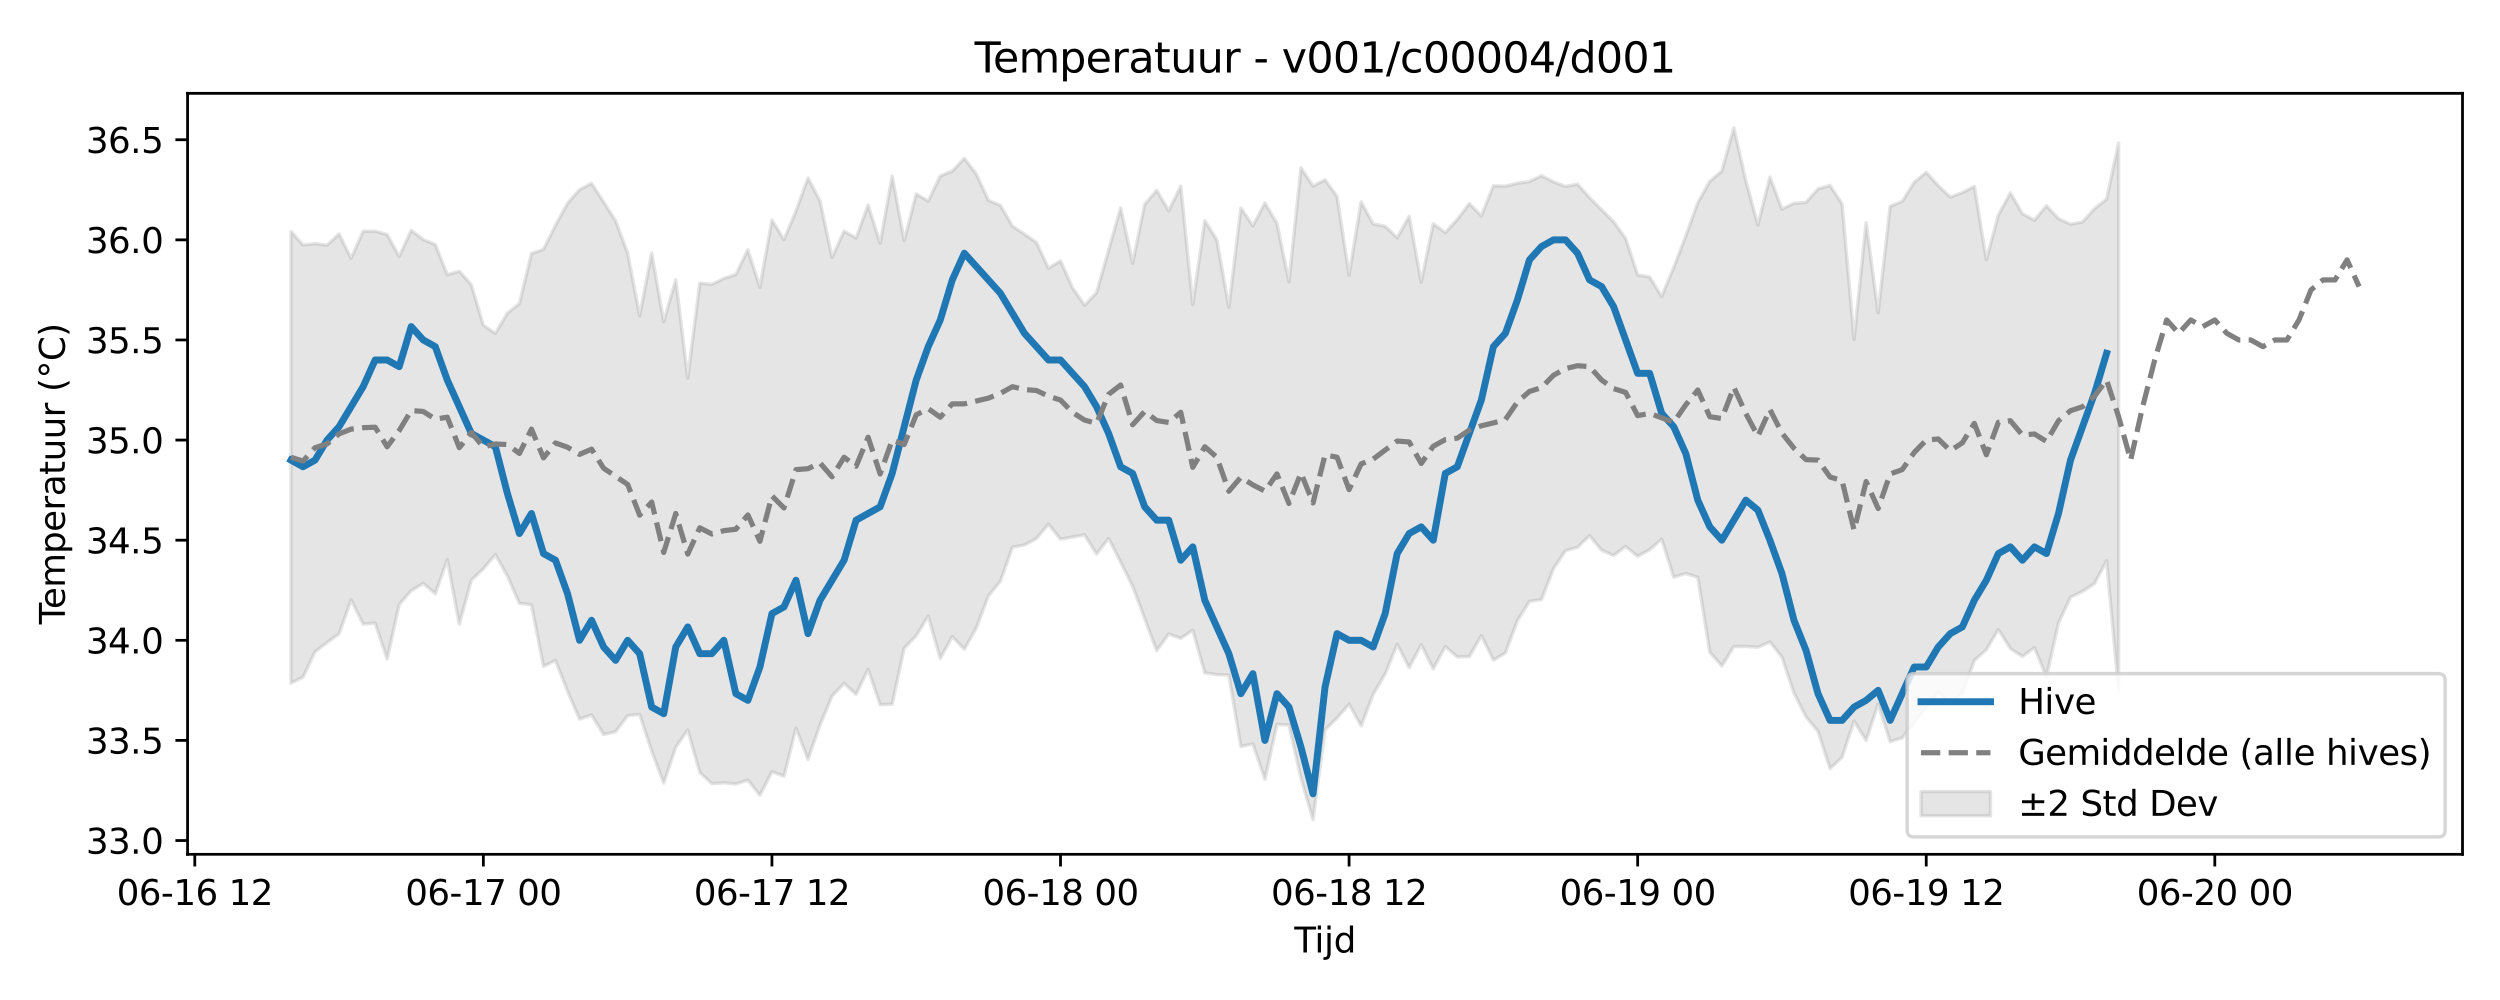 <?xml version="1.0" encoding="utf-8" standalone="no"?>
<!DOCTYPE svg PUBLIC "-//W3C//DTD SVG 1.1//EN"
  "http://www.w3.org/Graphics/SVG/1.1/DTD/svg11.dtd">
<svg xmlns:xlink="http://www.w3.org/1999/xlink" width="720pt" height="288pt" viewBox="0 0 720 288" xmlns="http://www.w3.org/2000/svg" version="1.1">
 <defs>
  <style type="text/css">*{stroke-linejoin: round; stroke-linecap: butt}</style>
 </defs>
 <g id="figure_1">
  <g id="patch_1">
   <path d="M 0 288 
L 720 288 
L 720 0 
L 0 0 
z
" style="fill: #ffffff"/>
  </g>
  <g id="axes_1">
   <g id="patch_2">
    <path d="M 54.02 246.04 
L 709.2 246.04 
L 709.2 26.88 
L 54.02 26.88 
z
" style="fill: #ffffff"/>
   </g>
   <g id="FillBetweenPolyCollection_1">
    <defs>
     <path id="m73091f3786" d="M 83.801 -221.358 
L 83.801 -91.269 
L 87.264 -92.974 
L 90.727 -100.278 
L 94.19 -102.929 
L 97.652 -105.458 
L 101.115 -115.25 
L 104.578 -108.265 
L 108.041 -108.525 
L 111.504 -98.228 
L 114.967 -113.886 
L 118.43 -117.866 
L 121.893 -119.978 
L 125.356 -117.006 
L 128.819 -126.809 
L 132.281 -108.232 
L 135.744 -120.909 
L 139.207 -124.166 
L 142.67 -128.285 
L 146.133 -122.1 
L 149.596 -114.26 
L 153.059 -113.818 
L 156.522 -96.098 
L 159.985 -97.78 
L 163.448 -88.954 
L 166.91 -80.882 
L 170.373 -82.11 
L 173.836 -76.464 
L 177.299 -77.257 
L 180.762 -81.878 
L 184.225 -82.254 
L 187.688 -71.704 
L 191.151 -62.475 
L 194.614 -72.793 
L 198.076 -77.763 
L 201.539 -65.513 
L 205.002 -62.32 
L 208.465 -62.54 
L 211.928 -62.216 
L 215.391 -63.331 
L 218.854 -58.945 
L 222.317 -65.75 
L 225.78 -64.43 
L 229.243 -78.272 
L 232.705 -69.302 
L 236.168 -79.208 
L 239.631 -87.529 
L 243.094 -91.193 
L 246.557 -88.01 
L 250.02 -95.242 
L 253.483 -85.052 
L 256.946 -85.209 
L 260.409 -101.286 
L 263.872 -104.92 
L 267.334 -110.568 
L 270.797 -98.371 
L 274.26 -104.669 
L 277.723 -100.985 
L 281.186 -107.146 
L 284.649 -116.374 
L 288.112 -120.572 
L 291.575 -130.395 
L 295.038 -131.041 
L 298.5 -132.908 
L 301.963 -137.024 
L 305.426 -132.715 
L 308.889 -133.333 
L 312.352 -133.953 
L 315.815 -128.415 
L 319.278 -132.948 
L 322.741 -126.118 
L 326.204 -119.155 
L 329.667 -109.868 
L 333.129 -100.594 
L 336.592 -105.404 
L 340.055 -104.143 
L 343.518 -106.507 
L 346.981 -94.208 
L 350.444 -93.7 
L 353.907 -93.549 
L 357.37 -72.997 
L 360.833 -73.751 
L 364.296 -63.575 
L 367.758 -79.363 
L 371.221 -79.188 
L 374.684 -63.879 
L 378.147 -51.922 
L 381.61 -77.797 
L 385.073 -81.216 
L 388.536 -85.224 
L 391.999 -78.934 
L 395.462 -88.027 
L 398.924 -93.884 
L 402.387 -102.452 
L 405.85 -95.706 
L 409.313 -102.34 
L 412.776 -95.371 
L 416.239 -101.793 
L 419.702 -98.805 
L 423.165 -98.891 
L 426.628 -104.951 
L 430.091 -97.903 
L 433.553 -99.927 
L 437.016 -109.24 
L 440.479 -114.814 
L 443.942 -115.316 
L 447.405 -124.232 
L 450.868 -129.388 
L 454.331 -130.366 
L 457.794 -133.723 
L 461.257 -129.525 
L 464.72 -128.033 
L 468.182 -130.628 
L 471.645 -127.79 
L 475.108 -129.665 
L 478.571 -132.711 
L 482.034 -121.771 
L 485.497 -122.804 
L 488.96 -121.757 
L 492.423 -100.18 
L 495.886 -96.195 
L 499.348 -101.787 
L 502.811 -101.821 
L 506.274 -101.589 
L 509.737 -103.123 
L 513.2 -98.747 
L 516.663 -88.387 
L 520.126 -81.553 
L 523.589 -77.365 
L 527.052 -66.633 
L 530.515 -69.898 
L 533.977 -80.32 
L 537.44 -74.754 
L 540.903 -85.229 
L 544.366 -74.396 
L 547.829 -75.504 
L 551.292 -79.896 
L 554.755 -84.141 
L 558.218 -88.62 
L 561.681 -85.168 
L 565.144 -88.388 
L 568.606 -97.779 
L 572.069 -100.896 
L 575.532 -106.695 
L 578.995 -101.19 
L 582.458 -98.951 
L 585.921 -101.481 
L 589.384 -93.001 
L 592.847 -108.618 
L 596.31 -115.99 
L 599.772 -117.669 
L 603.235 -119.944 
L 606.698 -126.48 
L 610.161 -89.153 
L 610.161 -246.814 
L 610.161 -246.814 
L 606.698 -230.63 
L 603.235 -227.94 
L 599.772 -224.065 
L 596.31 -223.437 
L 592.847 -225.042 
L 589.384 -228.742 
L 585.921 -224.555 
L 582.458 -226.444 
L 578.995 -232.47 
L 575.532 -226.069 
L 572.069 -213.159 
L 568.606 -234.344 
L 565.144 -232.522 
L 561.681 -231.257 
L 558.218 -234.533 
L 554.755 -238.371 
L 551.292 -235.477 
L 547.829 -229.984 
L 544.366 -228.62 
L 540.903 -197.879 
L 537.44 -223.869 
L 533.977 -190.295 
L 530.515 -229.274 
L 527.052 -234.598 
L 523.589 -233.614 
L 520.126 -229.701 
L 516.663 -229.457 
L 513.2 -227.746 
L 509.737 -237.009 
L 506.274 -223.165 
L 502.811 -235.931 
L 499.348 -251.158 
L 495.886 -238.731 
L 492.423 -235.786 
L 488.96 -229.587 
L 485.497 -220.028 
L 482.034 -210.993 
L 478.571 -202.615 
L 475.108 -208.224 
L 471.645 -208.818 
L 468.182 -219.343 
L 464.72 -224.135 
L 461.257 -227.585 
L 457.794 -231.076 
L 454.331 -234.981 
L 450.868 -234.312 
L 447.405 -235.624 
L 443.942 -237.401 
L 440.479 -235.706 
L 437.016 -235.24 
L 433.553 -234.392 
L 430.091 -234.494 
L 426.628 -225.799 
L 423.165 -229.388 
L 419.702 -224.805 
L 416.239 -220.994 
L 412.776 -223.572 
L 409.313 -206.717 
L 405.85 -225.708 
L 402.387 -219.511 
L 398.924 -222.862 
L 395.462 -223.501 
L 391.999 -229.849 
L 388.536 -208.777 
L 385.073 -231.411 
L 381.61 -236.203 
L 378.147 -234.39 
L 374.684 -239.686 
L 371.221 -206.803 
L 367.758 -223.653 
L 364.296 -229.557 
L 360.833 -222.95 
L 357.37 -228.097 
L 353.907 -199.49 
L 350.444 -218.927 
L 346.981 -224.459 
L 343.518 -200.307 
L 340.055 -234.387 
L 336.592 -227.268 
L 333.129 -233.177 
L 329.667 -229.119 
L 326.204 -212.199 
L 322.741 -228.11 
L 319.278 -215.925 
L 315.815 -203.707 
L 312.352 -200.092 
L 308.889 -205.105 
L 305.426 -212.862 
L 301.963 -210.75 
L 298.5 -218.161 
L 295.038 -220.578 
L 291.575 -222.871 
L 288.112 -228.85 
L 284.649 -230.302 
L 281.186 -237.882 
L 277.723 -242.396 
L 274.26 -238.712 
L 270.797 -237.322 
L 267.334 -230.067 
L 263.872 -232.145 
L 260.409 -218.663 
L 256.946 -237.303 
L 253.483 -217.919 
L 250.02 -228.917 
L 246.557 -219.445 
L 243.094 -221.434 
L 239.631 -213.84 
L 236.168 -230.123 
L 232.705 -236.734 
L 229.243 -227.216 
L 225.78 -218.999 
L 222.317 -224.635 
L 218.854 -205.262 
L 215.391 -216.07 
L 211.928 -208.948 
L 208.465 -207.8 
L 205.002 -206.098 
L 201.539 -206.475 
L 198.076 -179.077 
L 194.614 -207.433 
L 191.151 -195.325 
L 187.688 -215.111 
L 184.225 -197.01 
L 180.762 -215.097 
L 177.299 -224.387 
L 173.836 -229.847 
L 170.373 -235.185 
L 166.91 -233.392 
L 163.448 -229.439 
L 159.985 -223.085 
L 156.522 -216.163 
L 153.059 -215.01 
L 149.596 -200.563 
L 146.133 -197.849 
L 142.67 -191.984 
L 139.207 -194.342 
L 135.744 -205.997 
L 132.281 -209.886 
L 128.819 -208.883 
L 125.356 -217.588 
L 121.893 -219.009 
L 118.43 -221.671 
L 114.967 -214.118 
L 111.504 -220.44 
L 108.041 -221.401 
L 104.578 -221.387 
L 101.115 -213.578 
L 97.652 -220.624 
L 94.19 -217.386 
L 90.727 -217.841 
L 87.264 -217.457 
L 83.801 -221.358 
z
" style="stroke: #808080; stroke-opacity: 0.2"/>
    </defs>
    <g clip-path="url(#pe37b91ebb2)">
     <use xlink:href="#m73091f3786" x="0" y="288" style="fill: #808080; fill-opacity: 0.2; stroke: #808080; stroke-opacity: 0.2"/>
    </g>
   </g>
   <g id="matplotlib.axis_1">
    <g id="xtick_1">
     <g id="line2d_1">
      <defs>
       <path id="m526a04cfbd" d="M 0 0 
L 0 3.5 
" style="stroke: #000000; stroke-width: 0.8"/>
      </defs>
      <g>
       <use xlink:href="#m526a04cfbd" x="56.098" y="246.04" style="stroke: #000000; stroke-width: 0.8"/>
      </g>
     </g>
     <g id="text_1">
      <!-- 06-16 12 -->
      <g transform="translate(33.617 260.638) scale(0.1 -0.1)">
       <defs>
        <path id="DejaVuSans-30" d="M 2034 4250 
Q 1547 4250 1301 3770 
Q 1056 3291 1056 2328 
Q 1056 1369 1301 889 
Q 1547 409 2034 409 
Q 2525 409 2770 889 
Q 3016 1369 3016 2328 
Q 3016 3291 2770 3770 
Q 2525 4250 2034 4250 
z
M 2034 4750 
Q 2819 4750 3233 4129 
Q 3647 3509 3647 2328 
Q 3647 1150 3233 529 
Q 2819 -91 2034 -91 
Q 1250 -91 836 529 
Q 422 1150 422 2328 
Q 422 3509 836 4129 
Q 1250 4750 2034 4750 
z
" transform="scale(0.016)"/>
        <path id="DejaVuSans-36" d="M 2113 2584 
Q 1688 2584 1439 2293 
Q 1191 2003 1191 1497 
Q 1191 994 1439 701 
Q 1688 409 2113 409 
Q 2538 409 2786 701 
Q 3034 994 3034 1497 
Q 3034 2003 2786 2293 
Q 2538 2584 2113 2584 
z
M 3366 4563 
L 3366 3988 
Q 3128 4100 2886 4159 
Q 2644 4219 2406 4219 
Q 1781 4219 1451 3797 
Q 1122 3375 1075 2522 
Q 1259 2794 1537 2939 
Q 1816 3084 2150 3084 
Q 2853 3084 3261 2657 
Q 3669 2231 3669 1497 
Q 3669 778 3244 343 
Q 2819 -91 2113 -91 
Q 1303 -91 875 529 
Q 447 1150 447 2328 
Q 447 3434 972 4092 
Q 1497 4750 2381 4750 
Q 2619 4750 2861 4703 
Q 3103 4656 3366 4563 
z
" transform="scale(0.016)"/>
        <path id="DejaVuSans-2d" d="M 313 2009 
L 1997 2009 
L 1997 1497 
L 313 1497 
L 313 2009 
z
" transform="scale(0.016)"/>
        <path id="DejaVuSans-31" d="M 794 531 
L 1825 531 
L 1825 4091 
L 703 3866 
L 703 4441 
L 1819 4666 
L 2450 4666 
L 2450 531 
L 3481 531 
L 3481 0 
L 794 0 
L 794 531 
z
" transform="scale(0.016)"/>
        <path id="DejaVuSans-20" transform="scale(0.016)"/>
        <path id="DejaVuSans-32" d="M 1228 531 
L 3431 531 
L 3431 0 
L 469 0 
L 469 531 
Q 828 903 1448 1529 
Q 2069 2156 2228 2338 
Q 2531 2678 2651 2914 
Q 2772 3150 2772 3378 
Q 2772 3750 2511 3984 
Q 2250 4219 1831 4219 
Q 1534 4219 1204 4116 
Q 875 4013 500 3803 
L 500 4441 
Q 881 4594 1212 4672 
Q 1544 4750 1819 4750 
Q 2544 4750 2975 4387 
Q 3406 4025 3406 3419 
Q 3406 3131 3298 2873 
Q 3191 2616 2906 2266 
Q 2828 2175 2409 1742 
Q 1991 1309 1228 531 
z
" transform="scale(0.016)"/>
       </defs>
       <use xlink:href="#DejaVuSans-30"/>
       <use xlink:href="#DejaVuSans-36" transform="translate(63.623 0)"/>
       <use xlink:href="#DejaVuSans-2d" transform="translate(127.246 0)"/>
       <use xlink:href="#DejaVuSans-31" transform="translate(163.33 0)"/>
       <use xlink:href="#DejaVuSans-36" transform="translate(226.953 0)"/>
       <use xlink:href="#DejaVuSans-20" transform="translate(290.576 0)"/>
       <use xlink:href="#DejaVuSans-31" transform="translate(322.363 0)"/>
       <use xlink:href="#DejaVuSans-32" transform="translate(385.986 0)"/>
      </g>
     </g>
    </g>
    <g id="xtick_2">
     <g id="line2d_2">
      <g>
       <use xlink:href="#m526a04cfbd" x="139.207" y="246.04" style="stroke: #000000; stroke-width: 0.8"/>
      </g>
     </g>
     <g id="text_2">
      <!-- 06-17 00 -->
      <g transform="translate(116.727 260.638) scale(0.1 -0.1)">
       <defs>
        <path id="DejaVuSans-37" d="M 525 4666 
L 3525 4666 
L 3525 4397 
L 1831 0 
L 1172 0 
L 2766 4134 
L 525 4134 
L 525 4666 
z
" transform="scale(0.016)"/>
       </defs>
       <use xlink:href="#DejaVuSans-30"/>
       <use xlink:href="#DejaVuSans-36" transform="translate(63.623 0)"/>
       <use xlink:href="#DejaVuSans-2d" transform="translate(127.246 0)"/>
       <use xlink:href="#DejaVuSans-31" transform="translate(163.33 0)"/>
       <use xlink:href="#DejaVuSans-37" transform="translate(226.953 0)"/>
       <use xlink:href="#DejaVuSans-20" transform="translate(290.576 0)"/>
       <use xlink:href="#DejaVuSans-30" transform="translate(322.363 0)"/>
       <use xlink:href="#DejaVuSans-30" transform="translate(385.986 0)"/>
      </g>
     </g>
    </g>
    <g id="xtick_3">
     <g id="line2d_3">
      <g>
       <use xlink:href="#m526a04cfbd" x="222.317" y="246.04" style="stroke: #000000; stroke-width: 0.8"/>
      </g>
     </g>
     <g id="text_3">
      <!-- 06-17 12 -->
      <g transform="translate(199.836 260.638) scale(0.1 -0.1)">
       <use xlink:href="#DejaVuSans-30"/>
       <use xlink:href="#DejaVuSans-36" transform="translate(63.623 0)"/>
       <use xlink:href="#DejaVuSans-2d" transform="translate(127.246 0)"/>
       <use xlink:href="#DejaVuSans-31" transform="translate(163.33 0)"/>
       <use xlink:href="#DejaVuSans-37" transform="translate(226.953 0)"/>
       <use xlink:href="#DejaVuSans-20" transform="translate(290.576 0)"/>
       <use xlink:href="#DejaVuSans-31" transform="translate(322.363 0)"/>
       <use xlink:href="#DejaVuSans-32" transform="translate(385.986 0)"/>
      </g>
     </g>
    </g>
    <g id="xtick_4">
     <g id="line2d_4">
      <g>
       <use xlink:href="#m526a04cfbd" x="305.426" y="246.04" style="stroke: #000000; stroke-width: 0.8"/>
      </g>
     </g>
     <g id="text_4">
      <!-- 06-18 00 -->
      <g transform="translate(282.946 260.638) scale(0.1 -0.1)">
       <defs>
        <path id="DejaVuSans-38" d="M 2034 2216 
Q 1584 2216 1326 1975 
Q 1069 1734 1069 1313 
Q 1069 891 1326 650 
Q 1584 409 2034 409 
Q 2484 409 2743 651 
Q 3003 894 3003 1313 
Q 3003 1734 2745 1975 
Q 2488 2216 2034 2216 
z
M 1403 2484 
Q 997 2584 770 2862 
Q 544 3141 544 3541 
Q 544 4100 942 4425 
Q 1341 4750 2034 4750 
Q 2731 4750 3128 4425 
Q 3525 4100 3525 3541 
Q 3525 3141 3298 2862 
Q 3072 2584 2669 2484 
Q 3125 2378 3379 2068 
Q 3634 1759 3634 1313 
Q 3634 634 3220 271 
Q 2806 -91 2034 -91 
Q 1263 -91 848 271 
Q 434 634 434 1313 
Q 434 1759 690 2068 
Q 947 2378 1403 2484 
z
M 1172 3481 
Q 1172 3119 1398 2916 
Q 1625 2713 2034 2713 
Q 2441 2713 2670 2916 
Q 2900 3119 2900 3481 
Q 2900 3844 2670 4047 
Q 2441 4250 2034 4250 
Q 1625 4250 1398 4047 
Q 1172 3844 1172 3481 
z
" transform="scale(0.016)"/>
       </defs>
       <use xlink:href="#DejaVuSans-30"/>
       <use xlink:href="#DejaVuSans-36" transform="translate(63.623 0)"/>
       <use xlink:href="#DejaVuSans-2d" transform="translate(127.246 0)"/>
       <use xlink:href="#DejaVuSans-31" transform="translate(163.33 0)"/>
       <use xlink:href="#DejaVuSans-38" transform="translate(226.953 0)"/>
       <use xlink:href="#DejaVuSans-20" transform="translate(290.576 0)"/>
       <use xlink:href="#DejaVuSans-30" transform="translate(322.363 0)"/>
       <use xlink:href="#DejaVuSans-30" transform="translate(385.986 0)"/>
      </g>
     </g>
    </g>
    <g id="xtick_5">
     <g id="line2d_5">
      <g>
       <use xlink:href="#m526a04cfbd" x="388.536" y="246.04" style="stroke: #000000; stroke-width: 0.8"/>
      </g>
     </g>
     <g id="text_5">
      <!-- 06-18 12 -->
      <g transform="translate(366.055 260.638) scale(0.1 -0.1)">
       <use xlink:href="#DejaVuSans-30"/>
       <use xlink:href="#DejaVuSans-36" transform="translate(63.623 0)"/>
       <use xlink:href="#DejaVuSans-2d" transform="translate(127.246 0)"/>
       <use xlink:href="#DejaVuSans-31" transform="translate(163.33 0)"/>
       <use xlink:href="#DejaVuSans-38" transform="translate(226.953 0)"/>
       <use xlink:href="#DejaVuSans-20" transform="translate(290.576 0)"/>
       <use xlink:href="#DejaVuSans-31" transform="translate(322.363 0)"/>
       <use xlink:href="#DejaVuSans-32" transform="translate(385.986 0)"/>
      </g>
     </g>
    </g>
    <g id="xtick_6">
     <g id="line2d_6">
      <g>
       <use xlink:href="#m526a04cfbd" x="471.645" y="246.04" style="stroke: #000000; stroke-width: 0.8"/>
      </g>
     </g>
     <g id="text_6">
      <!-- 06-19 00 -->
      <g transform="translate(449.165 260.638) scale(0.1 -0.1)">
       <defs>
        <path id="DejaVuSans-39" d="M 703 97 
L 703 672 
Q 941 559 1184 500 
Q 1428 441 1663 441 
Q 2288 441 2617 861 
Q 2947 1281 2994 2138 
Q 2813 1869 2534 1725 
Q 2256 1581 1919 1581 
Q 1219 1581 811 2004 
Q 403 2428 403 3163 
Q 403 3881 828 4315 
Q 1253 4750 1959 4750 
Q 2769 4750 3195 4129 
Q 3622 3509 3622 2328 
Q 3622 1225 3098 567 
Q 2575 -91 1691 -91 
Q 1453 -91 1209 -44 
Q 966 3 703 97 
z
M 1959 2075 
Q 2384 2075 2632 2365 
Q 2881 2656 2881 3163 
Q 2881 3666 2632 3958 
Q 2384 4250 1959 4250 
Q 1534 4250 1286 3958 
Q 1038 3666 1038 3163 
Q 1038 2656 1286 2365 
Q 1534 2075 1959 2075 
z
" transform="scale(0.016)"/>
       </defs>
       <use xlink:href="#DejaVuSans-30"/>
       <use xlink:href="#DejaVuSans-36" transform="translate(63.623 0)"/>
       <use xlink:href="#DejaVuSans-2d" transform="translate(127.246 0)"/>
       <use xlink:href="#DejaVuSans-31" transform="translate(163.33 0)"/>
       <use xlink:href="#DejaVuSans-39" transform="translate(226.953 0)"/>
       <use xlink:href="#DejaVuSans-20" transform="translate(290.576 0)"/>
       <use xlink:href="#DejaVuSans-30" transform="translate(322.363 0)"/>
       <use xlink:href="#DejaVuSans-30" transform="translate(385.986 0)"/>
      </g>
     </g>
    </g>
    <g id="xtick_7">
     <g id="line2d_7">
      <g>
       <use xlink:href="#m526a04cfbd" x="554.755" y="246.04" style="stroke: #000000; stroke-width: 0.8"/>
      </g>
     </g>
     <g id="text_7">
      <!-- 06-19 12 -->
      <g transform="translate(532.274 260.638) scale(0.1 -0.1)">
       <use xlink:href="#DejaVuSans-30"/>
       <use xlink:href="#DejaVuSans-36" transform="translate(63.623 0)"/>
       <use xlink:href="#DejaVuSans-2d" transform="translate(127.246 0)"/>
       <use xlink:href="#DejaVuSans-31" transform="translate(163.33 0)"/>
       <use xlink:href="#DejaVuSans-39" transform="translate(226.953 0)"/>
       <use xlink:href="#DejaVuSans-20" transform="translate(290.576 0)"/>
       <use xlink:href="#DejaVuSans-31" transform="translate(322.363 0)"/>
       <use xlink:href="#DejaVuSans-32" transform="translate(385.986 0)"/>
      </g>
     </g>
    </g>
    <g id="xtick_8">
     <g id="line2d_8">
      <g>
       <use xlink:href="#m526a04cfbd" x="637.864" y="246.04" style="stroke: #000000; stroke-width: 0.8"/>
      </g>
     </g>
     <g id="text_8">
      <!-- 06-20 00 -->
      <g transform="translate(615.384 260.638) scale(0.1 -0.1)">
       <use xlink:href="#DejaVuSans-30"/>
       <use xlink:href="#DejaVuSans-36" transform="translate(63.623 0)"/>
       <use xlink:href="#DejaVuSans-2d" transform="translate(127.246 0)"/>
       <use xlink:href="#DejaVuSans-32" transform="translate(163.33 0)"/>
       <use xlink:href="#DejaVuSans-30" transform="translate(226.953 0)"/>
       <use xlink:href="#DejaVuSans-20" transform="translate(290.576 0)"/>
       <use xlink:href="#DejaVuSans-30" transform="translate(322.363 0)"/>
       <use xlink:href="#DejaVuSans-30" transform="translate(385.986 0)"/>
      </g>
     </g>
    </g>
    <g id="text_9">
     <!-- Tijd -->
     <g transform="translate(372.76 274.317) scale(0.1 -0.1)">
      <defs>
       <path id="DejaVuSans-54" d="M -19 4666 
L 3928 4666 
L 3928 4134 
L 2272 4134 
L 2272 0 
L 1638 0 
L 1638 4134 
L -19 4134 
L -19 4666 
z
" transform="scale(0.016)"/>
       <path id="DejaVuSans-69" d="M 603 3500 
L 1178 3500 
L 1178 0 
L 603 0 
L 603 3500 
z
M 603 4863 
L 1178 4863 
L 1178 4134 
L 603 4134 
L 603 4863 
z
" transform="scale(0.016)"/>
       <path id="DejaVuSans-6a" d="M 603 3500 
L 1178 3500 
L 1178 -63 
Q 1178 -731 923 -1031 
Q 669 -1331 103 -1331 
L -116 -1331 
L -116 -844 
L 38 -844 
Q 366 -844 484 -692 
Q 603 -541 603 -63 
L 603 3500 
z
M 603 4863 
L 1178 4863 
L 1178 4134 
L 603 4134 
L 603 4863 
z
" transform="scale(0.016)"/>
       <path id="DejaVuSans-64" d="M 2906 2969 
L 2906 4863 
L 3481 4863 
L 3481 0 
L 2906 0 
L 2906 525 
Q 2725 213 2448 61 
Q 2172 -91 1784 -91 
Q 1150 -91 751 415 
Q 353 922 353 1747 
Q 353 2572 751 3078 
Q 1150 3584 1784 3584 
Q 2172 3584 2448 3432 
Q 2725 3281 2906 2969 
z
M 947 1747 
Q 947 1113 1208 752 
Q 1469 391 1925 391 
Q 2381 391 2643 752 
Q 2906 1113 2906 1747 
Q 2906 2381 2643 2742 
Q 2381 3103 1925 3103 
Q 1469 3103 1208 2742 
Q 947 2381 947 1747 
z
" transform="scale(0.016)"/>
      </defs>
      <use xlink:href="#DejaVuSans-54"/>
      <use xlink:href="#DejaVuSans-69" transform="translate(57.959 0)"/>
      <use xlink:href="#DejaVuSans-6a" transform="translate(85.742 0)"/>
      <use xlink:href="#DejaVuSans-64" transform="translate(113.525 0)"/>
     </g>
    </g>
   </g>
   <g id="matplotlib.axis_2">
    <g id="ytick_1">
     <g id="line2d_9">
      <defs>
       <path id="mf7bb71b10a" d="M 0 0 
L -3.5 0 
" style="stroke: #000000; stroke-width: 0.8"/>
      </defs>
      <g>
       <use xlink:href="#mf7bb71b10a" x="54.02" y="242.071" style="stroke: #000000; stroke-width: 0.8"/>
      </g>
     </g>
     <g id="text_10">
      <!-- 33.0 -->
      <g transform="translate(24.754 245.87) scale(0.1 -0.1)">
       <defs>
        <path id="DejaVuSans-33" d="M 2597 2516 
Q 3050 2419 3304 2112 
Q 3559 1806 3559 1356 
Q 3559 666 3084 287 
Q 2609 -91 1734 -91 
Q 1441 -91 1130 -33 
Q 819 25 488 141 
L 488 750 
Q 750 597 1062 519 
Q 1375 441 1716 441 
Q 2309 441 2620 675 
Q 2931 909 2931 1356 
Q 2931 1769 2642 2001 
Q 2353 2234 1838 2234 
L 1294 2234 
L 1294 2753 
L 1863 2753 
Q 2328 2753 2575 2939 
Q 2822 3125 2822 3475 
Q 2822 3834 2567 4026 
Q 2313 4219 1838 4219 
Q 1578 4219 1281 4162 
Q 984 4106 628 3988 
L 628 4550 
Q 988 4650 1302 4700 
Q 1616 4750 1894 4750 
Q 2613 4750 3031 4423 
Q 3450 4097 3450 3541 
Q 3450 3153 3228 2886 
Q 3006 2619 2597 2516 
z
" transform="scale(0.016)"/>
        <path id="DejaVuSans-2e" d="M 684 794 
L 1344 794 
L 1344 0 
L 684 0 
L 684 794 
z
" transform="scale(0.016)"/>
       </defs>
       <use xlink:href="#DejaVuSans-33"/>
       <use xlink:href="#DejaVuSans-33" transform="translate(63.623 0)"/>
       <use xlink:href="#DejaVuSans-2e" transform="translate(127.246 0)"/>
       <use xlink:href="#DejaVuSans-30" transform="translate(159.033 0)"/>
      </g>
     </g>
    </g>
    <g id="ytick_2">
     <g id="line2d_10">
      <g>
       <use xlink:href="#mf7bb71b10a" x="54.02" y="213.239" style="stroke: #000000; stroke-width: 0.8"/>
      </g>
     </g>
     <g id="text_11">
      <!-- 33.5 -->
      <g transform="translate(24.754 217.039) scale(0.1 -0.1)">
       <defs>
        <path id="DejaVuSans-35" d="M 691 4666 
L 3169 4666 
L 3169 4134 
L 1269 4134 
L 1269 2991 
Q 1406 3038 1543 3061 
Q 1681 3084 1819 3084 
Q 2600 3084 3056 2656 
Q 3513 2228 3513 1497 
Q 3513 744 3044 326 
Q 2575 -91 1722 -91 
Q 1428 -91 1123 -41 
Q 819 9 494 109 
L 494 744 
Q 775 591 1075 516 
Q 1375 441 1709 441 
Q 2250 441 2565 725 
Q 2881 1009 2881 1497 
Q 2881 1984 2565 2268 
Q 2250 2553 1709 2553 
Q 1456 2553 1204 2497 
Q 953 2441 691 2322 
L 691 4666 
z
" transform="scale(0.016)"/>
       </defs>
       <use xlink:href="#DejaVuSans-33"/>
       <use xlink:href="#DejaVuSans-33" transform="translate(63.623 0)"/>
       <use xlink:href="#DejaVuSans-2e" transform="translate(127.246 0)"/>
       <use xlink:href="#DejaVuSans-35" transform="translate(159.033 0)"/>
      </g>
     </g>
    </g>
    <g id="ytick_3">
     <g id="line2d_11">
      <g>
       <use xlink:href="#mf7bb71b10a" x="54.02" y="184.408" style="stroke: #000000; stroke-width: 0.8"/>
      </g>
     </g>
     <g id="text_12">
      <!-- 34.0 -->
      <g transform="translate(24.754 188.207) scale(0.1 -0.1)">
       <defs>
        <path id="DejaVuSans-34" d="M 2419 4116 
L 825 1625 
L 2419 1625 
L 2419 4116 
z
M 2253 4666 
L 3047 4666 
L 3047 1625 
L 3713 1625 
L 3713 1100 
L 3047 1100 
L 3047 0 
L 2419 0 
L 2419 1100 
L 313 1100 
L 313 1709 
L 2253 4666 
z
" transform="scale(0.016)"/>
       </defs>
       <use xlink:href="#DejaVuSans-33"/>
       <use xlink:href="#DejaVuSans-34" transform="translate(63.623 0)"/>
       <use xlink:href="#DejaVuSans-2e" transform="translate(127.246 0)"/>
       <use xlink:href="#DejaVuSans-30" transform="translate(159.033 0)"/>
      </g>
     </g>
    </g>
    <g id="ytick_4">
     <g id="line2d_12">
      <g>
       <use xlink:href="#mf7bb71b10a" x="54.02" y="155.576" style="stroke: #000000; stroke-width: 0.8"/>
      </g>
     </g>
     <g id="text_13">
      <!-- 34.5 -->
      <g transform="translate(24.754 159.375) scale(0.1 -0.1)">
       <use xlink:href="#DejaVuSans-33"/>
       <use xlink:href="#DejaVuSans-34" transform="translate(63.623 0)"/>
       <use xlink:href="#DejaVuSans-2e" transform="translate(127.246 0)"/>
       <use xlink:href="#DejaVuSans-35" transform="translate(159.033 0)"/>
      </g>
     </g>
    </g>
    <g id="ytick_5">
     <g id="line2d_13">
      <g>
       <use xlink:href="#mf7bb71b10a" x="54.02" y="126.744" style="stroke: #000000; stroke-width: 0.8"/>
      </g>
     </g>
     <g id="text_14">
      <!-- 35.0 -->
      <g transform="translate(24.754 130.543) scale(0.1 -0.1)">
       <use xlink:href="#DejaVuSans-33"/>
       <use xlink:href="#DejaVuSans-35" transform="translate(63.623 0)"/>
       <use xlink:href="#DejaVuSans-2e" transform="translate(127.246 0)"/>
       <use xlink:href="#DejaVuSans-30" transform="translate(159.033 0)"/>
      </g>
     </g>
    </g>
    <g id="ytick_6">
     <g id="line2d_14">
      <g>
       <use xlink:href="#mf7bb71b10a" x="54.02" y="97.912" style="stroke: #000000; stroke-width: 0.8"/>
      </g>
     </g>
     <g id="text_15">
      <!-- 35.5 -->
      <g transform="translate(24.754 101.711) scale(0.1 -0.1)">
       <use xlink:href="#DejaVuSans-33"/>
       <use xlink:href="#DejaVuSans-35" transform="translate(63.623 0)"/>
       <use xlink:href="#DejaVuSans-2e" transform="translate(127.246 0)"/>
       <use xlink:href="#DejaVuSans-35" transform="translate(159.033 0)"/>
      </g>
     </g>
    </g>
    <g id="ytick_7">
     <g id="line2d_15">
      <g>
       <use xlink:href="#mf7bb71b10a" x="54.02" y="69.08" style="stroke: #000000; stroke-width: 0.8"/>
      </g>
     </g>
     <g id="text_16">
      <!-- 36.0 -->
      <g transform="translate(24.754 72.88) scale(0.1 -0.1)">
       <use xlink:href="#DejaVuSans-33"/>
       <use xlink:href="#DejaVuSans-36" transform="translate(63.623 0)"/>
       <use xlink:href="#DejaVuSans-2e" transform="translate(127.246 0)"/>
       <use xlink:href="#DejaVuSans-30" transform="translate(159.033 0)"/>
      </g>
     </g>
    </g>
    <g id="ytick_8">
     <g id="line2d_16">
      <g>
       <use xlink:href="#mf7bb71b10a" x="54.02" y="40.249" style="stroke: #000000; stroke-width: 0.8"/>
      </g>
     </g>
     <g id="text_17">
      <!-- 36.5 -->
      <g transform="translate(24.754 44.048) scale(0.1 -0.1)">
       <use xlink:href="#DejaVuSans-33"/>
       <use xlink:href="#DejaVuSans-36" transform="translate(63.623 0)"/>
       <use xlink:href="#DejaVuSans-2e" transform="translate(127.246 0)"/>
       <use xlink:href="#DejaVuSans-35" transform="translate(159.033 0)"/>
      </g>
     </g>
    </g>
    <g id="text_18">
     <!-- Temperatuur (°C) -->
     <g transform="translate(18.675 179.816) rotate(-90) scale(0.1 -0.1)">
      <defs>
       <path id="DejaVuSans-65" d="M 3597 1894 
L 3597 1613 
L 953 1613 
Q 991 1019 1311 708 
Q 1631 397 2203 397 
Q 2534 397 2845 478 
Q 3156 559 3463 722 
L 3463 178 
Q 3153 47 2828 -22 
Q 2503 -91 2169 -91 
Q 1331 -91 842 396 
Q 353 884 353 1716 
Q 353 2575 817 3079 
Q 1281 3584 2069 3584 
Q 2775 3584 3186 3129 
Q 3597 2675 3597 1894 
z
M 3022 2063 
Q 3016 2534 2758 2815 
Q 2500 3097 2075 3097 
Q 1594 3097 1305 2825 
Q 1016 2553 972 2059 
L 3022 2063 
z
" transform="scale(0.016)"/>
       <path id="DejaVuSans-6d" d="M 3328 2828 
Q 3544 3216 3844 3400 
Q 4144 3584 4550 3584 
Q 5097 3584 5394 3201 
Q 5691 2819 5691 2113 
L 5691 0 
L 5113 0 
L 5113 2094 
Q 5113 2597 4934 2840 
Q 4756 3084 4391 3084 
Q 3944 3084 3684 2787 
Q 3425 2491 3425 1978 
L 3425 0 
L 2847 0 
L 2847 2094 
Q 2847 2600 2669 2842 
Q 2491 3084 2119 3084 
Q 1678 3084 1418 2786 
Q 1159 2488 1159 1978 
L 1159 0 
L 581 0 
L 581 3500 
L 1159 3500 
L 1159 2956 
Q 1356 3278 1631 3431 
Q 1906 3584 2284 3584 
Q 2666 3584 2933 3390 
Q 3200 3197 3328 2828 
z
" transform="scale(0.016)"/>
       <path id="DejaVuSans-70" d="M 1159 525 
L 1159 -1331 
L 581 -1331 
L 581 3500 
L 1159 3500 
L 1159 2969 
Q 1341 3281 1617 3432 
Q 1894 3584 2278 3584 
Q 2916 3584 3314 3078 
Q 3713 2572 3713 1747 
Q 3713 922 3314 415 
Q 2916 -91 2278 -91 
Q 1894 -91 1617 61 
Q 1341 213 1159 525 
z
M 3116 1747 
Q 3116 2381 2855 2742 
Q 2594 3103 2138 3103 
Q 1681 3103 1420 2742 
Q 1159 2381 1159 1747 
Q 1159 1113 1420 752 
Q 1681 391 2138 391 
Q 2594 391 2855 752 
Q 3116 1113 3116 1747 
z
" transform="scale(0.016)"/>
       <path id="DejaVuSans-72" d="M 2631 2963 
Q 2534 3019 2420 3045 
Q 2306 3072 2169 3072 
Q 1681 3072 1420 2755 
Q 1159 2438 1159 1844 
L 1159 0 
L 581 0 
L 581 3500 
L 1159 3500 
L 1159 2956 
Q 1341 3275 1631 3429 
Q 1922 3584 2338 3584 
Q 2397 3584 2469 3576 
Q 2541 3569 2628 3553 
L 2631 2963 
z
" transform="scale(0.016)"/>
       <path id="DejaVuSans-61" d="M 2194 1759 
Q 1497 1759 1228 1600 
Q 959 1441 959 1056 
Q 959 750 1161 570 
Q 1363 391 1709 391 
Q 2188 391 2477 730 
Q 2766 1069 2766 1631 
L 2766 1759 
L 2194 1759 
z
M 3341 1997 
L 3341 0 
L 2766 0 
L 2766 531 
Q 2569 213 2275 61 
Q 1981 -91 1556 -91 
Q 1019 -91 701 211 
Q 384 513 384 1019 
Q 384 1609 779 1909 
Q 1175 2209 1959 2209 
L 2766 2209 
L 2766 2266 
Q 2766 2663 2505 2880 
Q 2244 3097 1772 3097 
Q 1472 3097 1187 3025 
Q 903 2953 641 2809 
L 641 3341 
Q 956 3463 1253 3523 
Q 1550 3584 1831 3584 
Q 2591 3584 2966 3190 
Q 3341 2797 3341 1997 
z
" transform="scale(0.016)"/>
       <path id="DejaVuSans-74" d="M 1172 4494 
L 1172 3500 
L 2356 3500 
L 2356 3053 
L 1172 3053 
L 1172 1153 
Q 1172 725 1289 603 
Q 1406 481 1766 481 
L 2356 481 
L 2356 0 
L 1766 0 
Q 1100 0 847 248 
Q 594 497 594 1153 
L 594 3053 
L 172 3053 
L 172 3500 
L 594 3500 
L 594 4494 
L 1172 4494 
z
" transform="scale(0.016)"/>
       <path id="DejaVuSans-75" d="M 544 1381 
L 544 3500 
L 1119 3500 
L 1119 1403 
Q 1119 906 1312 657 
Q 1506 409 1894 409 
Q 2359 409 2629 706 
Q 2900 1003 2900 1516 
L 2900 3500 
L 3475 3500 
L 3475 0 
L 2900 0 
L 2900 538 
Q 2691 219 2414 64 
Q 2138 -91 1772 -91 
Q 1169 -91 856 284 
Q 544 659 544 1381 
z
M 1991 3584 
L 1991 3584 
z
" transform="scale(0.016)"/>
       <path id="DejaVuSans-28" d="M 1984 4856 
Q 1566 4138 1362 3434 
Q 1159 2731 1159 2009 
Q 1159 1288 1364 580 
Q 1569 -128 1984 -844 
L 1484 -844 
Q 1016 -109 783 600 
Q 550 1309 550 2009 
Q 550 2706 781 3412 
Q 1013 4119 1484 4856 
L 1984 4856 
z
" transform="scale(0.016)"/>
       <path id="DejaVuSans-b0" d="M 1600 4347 
Q 1350 4347 1178 4173 
Q 1006 4000 1006 3750 
Q 1006 3503 1178 3333 
Q 1350 3163 1600 3163 
Q 1850 3163 2022 3333 
Q 2194 3503 2194 3750 
Q 2194 3997 2020 4172 
Q 1847 4347 1600 4347 
z
M 1600 4750 
Q 1800 4750 1984 4673 
Q 2169 4597 2303 4453 
Q 2447 4313 2519 4134 
Q 2591 3956 2591 3750 
Q 2591 3338 2302 3052 
Q 2013 2766 1594 2766 
Q 1172 2766 890 3047 
Q 609 3328 609 3750 
Q 609 4169 896 4459 
Q 1184 4750 1600 4750 
z
" transform="scale(0.016)"/>
       <path id="DejaVuSans-43" d="M 4122 4306 
L 4122 3641 
Q 3803 3938 3442 4084 
Q 3081 4231 2675 4231 
Q 1875 4231 1450 3742 
Q 1025 3253 1025 2328 
Q 1025 1406 1450 917 
Q 1875 428 2675 428 
Q 3081 428 3442 575 
Q 3803 722 4122 1019 
L 4122 359 
Q 3791 134 3420 21 
Q 3050 -91 2638 -91 
Q 1578 -91 968 557 
Q 359 1206 359 2328 
Q 359 3453 968 4101 
Q 1578 4750 2638 4750 
Q 3056 4750 3426 4639 
Q 3797 4528 4122 4306 
z
" transform="scale(0.016)"/>
       <path id="DejaVuSans-29" d="M 513 4856 
L 1013 4856 
Q 1481 4119 1714 3412 
Q 1947 2706 1947 2009 
Q 1947 1309 1714 600 
Q 1481 -109 1013 -844 
L 513 -844 
Q 928 -128 1133 580 
Q 1338 1288 1338 2009 
Q 1338 2731 1133 3434 
Q 928 4138 513 4856 
z
" transform="scale(0.016)"/>
      </defs>
      <use xlink:href="#DejaVuSans-54"/>
      <use xlink:href="#DejaVuSans-65" transform="translate(44.084 0)"/>
      <use xlink:href="#DejaVuSans-6d" transform="translate(105.607 0)"/>
      <use xlink:href="#DejaVuSans-70" transform="translate(203.02 0)"/>
      <use xlink:href="#DejaVuSans-65" transform="translate(266.496 0)"/>
      <use xlink:href="#DejaVuSans-72" transform="translate(328.02 0)"/>
      <use xlink:href="#DejaVuSans-61" transform="translate(369.133 0)"/>
      <use xlink:href="#DejaVuSans-74" transform="translate(430.412 0)"/>
      <use xlink:href="#DejaVuSans-75" transform="translate(469.621 0)"/>
      <use xlink:href="#DejaVuSans-75" transform="translate(533 0)"/>
      <use xlink:href="#DejaVuSans-72" transform="translate(596.379 0)"/>
      <use xlink:href="#DejaVuSans-20" transform="translate(637.492 0)"/>
      <use xlink:href="#DejaVuSans-28" transform="translate(669.279 0)"/>
      <use xlink:href="#DejaVuSans-b0" transform="translate(708.293 0)"/>
      <use xlink:href="#DejaVuSans-43" transform="translate(758.293 0)"/>
      <use xlink:href="#DejaVuSans-29" transform="translate(828.117 0)"/>
     </g>
    </g>
   </g>
   <g id="line2d_17">
    <path d="M 83.801 132.51 
L 87.264 134.432 
L 90.727 132.51 
L 94.19 126.744 
L 97.652 122.9 
L 104.578 111.367 
L 108.041 103.679 
L 111.504 103.679 
L 114.967 105.601 
L 118.43 94.068 
L 121.893 97.912 
L 125.356 99.834 
L 128.819 109.445 
L 135.744 124.822 
L 142.67 128.666 
L 146.133 142.121 
L 149.596 153.654 
L 153.059 147.887 
L 156.522 159.42 
L 159.985 161.342 
L 163.448 170.953 
L 166.91 184.408 
L 170.373 178.641 
L 173.836 186.33 
L 177.299 190.174 
L 180.762 184.408 
L 184.225 188.252 
L 187.688 203.629 
L 191.151 205.551 
L 194.614 186.33 
L 198.076 180.563 
L 201.539 188.252 
L 205.002 188.252 
L 208.465 184.408 
L 211.928 199.785 
L 215.391 201.707 
L 218.854 192.096 
L 222.317 176.719 
L 225.78 174.797 
L 229.243 167.108 
L 232.705 182.485 
L 236.168 172.875 
L 243.094 161.342 
L 246.557 149.809 
L 253.483 145.965 
L 256.946 136.355 
L 263.872 109.445 
L 267.334 99.834 
L 270.797 92.146 
L 274.26 80.613 
L 277.723 72.925 
L 288.112 84.457 
L 295.038 95.99 
L 301.963 103.679 
L 305.426 103.679 
L 312.352 111.367 
L 315.815 117.133 
L 319.278 124.822 
L 322.741 134.432 
L 326.204 136.355 
L 329.667 145.965 
L 333.129 149.809 
L 336.592 149.809 
L 340.055 161.342 
L 343.518 157.498 
L 346.981 172.875 
L 353.907 188.252 
L 357.37 199.785 
L 360.833 194.018 
L 364.296 213.239 
L 367.758 199.785 
L 371.221 203.629 
L 374.684 215.161 
L 378.147 228.616 
L 381.61 197.862 
L 385.073 182.485 
L 388.536 184.408 
L 391.999 184.408 
L 395.462 186.33 
L 398.924 176.719 
L 402.387 159.42 
L 405.85 153.654 
L 409.313 151.732 
L 412.776 155.576 
L 416.239 136.355 
L 419.702 134.432 
L 426.628 115.211 
L 430.091 99.834 
L 433.553 95.99 
L 437.016 86.379 
L 440.479 74.847 
L 443.942 71.002 
L 447.405 69.08 
L 450.868 69.08 
L 454.331 72.925 
L 457.794 80.613 
L 461.257 82.535 
L 464.72 88.302 
L 471.645 107.523 
L 475.108 107.523 
L 478.571 119.055 
L 482.034 122.9 
L 485.497 130.588 
L 488.96 144.043 
L 492.423 151.732 
L 495.886 155.576 
L 502.811 144.043 
L 506.274 146.926 
L 509.737 155.576 
L 513.2 165.186 
L 516.663 178.641 
L 520.126 187.291 
L 523.589 199.785 
L 527.052 207.473 
L 530.515 207.473 
L 533.977 203.629 
L 537.44 201.707 
L 540.903 198.823 
L 544.366 207.473 
L 551.292 192.096 
L 554.755 192.096 
L 558.218 186.33 
L 561.681 182.485 
L 565.144 180.563 
L 568.606 172.875 
L 572.069 167.108 
L 575.532 159.42 
L 578.995 157.498 
L 582.458 161.342 
L 585.921 157.498 
L 589.384 159.42 
L 592.847 147.887 
L 596.31 132.51 
L 603.235 113.289 
L 606.698 101.756 
L 606.698 101.756 
" clip-path="url(#pe37b91ebb2)" style="fill: none; stroke: #1f77b4; stroke-width: 2; stroke-linecap: square"/>
   </g>
   <g id="line2d_18">
    <path d="M 83.801 131.687 
L 87.264 132.785 
L 90.727 128.941 
L 94.19 127.842 
L 97.652 124.959 
L 101.115 123.586 
L 104.578 123.174 
L 108.041 123.037 
L 111.504 128.666 
L 114.967 123.998 
L 118.43 118.232 
L 121.893 118.506 
L 125.356 120.703 
L 128.819 120.154 
L 132.281 128.941 
L 135.744 124.547 
L 139.207 128.746 
L 142.67 127.865 
L 146.133 128.025 
L 149.596 130.588 
L 153.059 123.586 
L 156.522 131.87 
L 159.985 127.568 
L 163.448 128.803 
L 166.91 130.863 
L 170.373 129.353 
L 173.836 134.844 
L 180.762 139.512 
L 184.225 148.368 
L 187.688 144.592 
L 191.151 159.1 
L 194.614 147.887 
L 198.076 159.58 
L 201.539 152.006 
L 205.002 153.791 
L 208.465 152.83 
L 211.928 152.418 
L 215.391 148.299 
L 218.854 155.896 
L 222.317 142.807 
L 225.78 146.286 
L 229.243 135.256 
L 232.705 134.982 
L 236.168 133.334 
L 239.631 137.316 
L 243.094 131.687 
L 246.557 134.272 
L 250.02 125.92 
L 253.483 136.515 
L 256.946 126.744 
L 260.409 128.025 
L 263.872 119.467 
L 267.334 117.683 
L 270.797 120.154 
L 274.26 116.31 
L 277.723 116.31 
L 284.649 114.662 
L 288.112 113.289 
L 291.575 111.367 
L 295.038 112.191 
L 298.5 112.465 
L 301.963 114.113 
L 305.426 115.211 
L 308.889 118.781 
L 312.352 120.978 
L 315.815 121.939 
L 319.278 113.564 
L 322.741 110.886 
L 326.204 122.323 
L 329.667 118.506 
L 333.129 121.115 
L 336.592 121.664 
L 340.055 118.735 
L 343.518 134.593 
L 346.981 128.666 
L 350.444 131.687 
L 353.907 141.48 
L 357.37 137.453 
L 360.833 139.65 
L 364.296 141.434 
L 367.758 136.492 
L 371.221 145.004 
L 374.684 136.217 
L 378.147 144.844 
L 381.61 131 
L 385.073 131.687 
L 388.536 141 
L 391.999 133.609 
L 395.462 132.236 
L 402.387 127.019 
L 405.85 127.293 
L 409.313 133.471 
L 412.776 128.529 
L 416.239 126.607 
L 419.702 126.195 
L 423.165 123.861 
L 426.628 122.625 
L 430.091 121.801 
L 433.553 120.84 
L 437.016 115.76 
L 440.479 112.74 
L 443.942 111.642 
L 447.405 108.072 
L 450.868 106.15 
L 454.331 105.326 
L 457.794 105.601 
L 461.257 109.445 
L 464.72 111.916 
L 468.182 113.015 
L 471.645 119.696 
L 475.108 119.055 
L 482.034 121.618 
L 485.497 116.584 
L 488.96 112.328 
L 492.423 120.017 
L 495.886 120.537 
L 499.348 111.527 
L 502.811 119.124 
L 506.274 125.623 
L 509.737 117.934 
L 513.2 124.753 
L 516.663 129.078 
L 520.126 132.373 
L 523.589 132.51 
L 527.052 137.384 
L 530.515 138.414 
L 533.977 152.693 
L 537.44 138.689 
L 540.903 146.446 
L 544.366 136.492 
L 547.829 135.256 
L 551.292 130.314 
L 554.755 126.744 
L 558.218 126.424 
L 561.681 129.787 
L 565.144 127.545 
L 568.606 121.939 
L 572.069 130.973 
L 575.532 121.618 
L 578.995 121.17 
L 582.458 125.302 
L 585.921 124.982 
L 589.384 127.128 
L 592.847 121.17 
L 596.31 118.287 
L 599.772 117.133 
L 603.235 114.058 
L 606.698 109.445 
L 610.161 120.017 
L 613.624 132.51 
L 617.087 117.133 
L 620.55 103.679 
L 624.013 92.146 
L 627.476 95.99 
L 630.939 92.146 
L 634.401 94.068 
L 637.864 92.146 
L 641.327 95.99 
L 644.79 97.912 
L 648.253 97.912 
L 651.716 99.834 
L 655.179 97.912 
L 658.642 97.912 
L 662.105 92.146 
L 665.568 83.496 
L 669.03 80.613 
L 672.493 80.613 
L 675.956 74.847 
L 679.419 82.535 
L 679.419 82.535 
" clip-path="url(#pe37b91ebb2)" style="fill: none; stroke-dasharray: 5.55,2.4; stroke-dashoffset: 0; stroke: #808080; stroke-width: 1.5"/>
   </g>
   <g id="patch_3">
    <path d="M 54.02 246.04 
L 54.02 26.88 
" style="fill: none; stroke: #000000; stroke-width: 0.8; stroke-linejoin: miter; stroke-linecap: square"/>
   </g>
   <g id="patch_4">
    <path d="M 709.2 246.04 
L 709.2 26.88 
" style="fill: none; stroke: #000000; stroke-width: 0.8; stroke-linejoin: miter; stroke-linecap: square"/>
   </g>
   <g id="patch_5">
    <path d="M 54.02 246.04 
L 709.2 246.04 
" style="fill: none; stroke: #000000; stroke-width: 0.8; stroke-linejoin: miter; stroke-linecap: square"/>
   </g>
   <g id="patch_6">
    <path d="M 54.02 26.88 
L 709.2 26.88 
" style="fill: none; stroke: #000000; stroke-width: 0.8; stroke-linejoin: miter; stroke-linecap: square"/>
   </g>
   <g id="text_19">
    <!-- Temperatuur - v001/c00004/d001 -->
    <g transform="translate(280.688 20.88) scale(0.12 -0.12)">
     <defs>
      <path id="DejaVuSans-76" d="M 191 3500 
L 800 3500 
L 1894 563 
L 2988 3500 
L 3597 3500 
L 2284 0 
L 1503 0 
L 191 3500 
z
" transform="scale(0.016)"/>
      <path id="DejaVuSans-2f" d="M 1625 4666 
L 2156 4666 
L 531 -594 
L 0 -594 
L 1625 4666 
z
" transform="scale(0.016)"/>
      <path id="DejaVuSans-63" d="M 3122 3366 
L 3122 2828 
Q 2878 2963 2633 3030 
Q 2388 3097 2138 3097 
Q 1578 3097 1268 2742 
Q 959 2388 959 1747 
Q 959 1106 1268 751 
Q 1578 397 2138 397 
Q 2388 397 2633 464 
Q 2878 531 3122 666 
L 3122 134 
Q 2881 22 2623 -34 
Q 2366 -91 2075 -91 
Q 1284 -91 818 406 
Q 353 903 353 1747 
Q 353 2603 823 3093 
Q 1294 3584 2113 3584 
Q 2378 3584 2631 3529 
Q 2884 3475 3122 3366 
z
" transform="scale(0.016)"/>
     </defs>
     <use xlink:href="#DejaVuSans-54"/>
     <use xlink:href="#DejaVuSans-65" transform="translate(44.084 0)"/>
     <use xlink:href="#DejaVuSans-6d" transform="translate(105.607 0)"/>
     <use xlink:href="#DejaVuSans-70" transform="translate(203.02 0)"/>
     <use xlink:href="#DejaVuSans-65" transform="translate(266.496 0)"/>
     <use xlink:href="#DejaVuSans-72" transform="translate(328.02 0)"/>
     <use xlink:href="#DejaVuSans-61" transform="translate(369.133 0)"/>
     <use xlink:href="#DejaVuSans-74" transform="translate(430.412 0)"/>
     <use xlink:href="#DejaVuSans-75" transform="translate(469.621 0)"/>
     <use xlink:href="#DejaVuSans-75" transform="translate(533 0)"/>
     <use xlink:href="#DejaVuSans-72" transform="translate(596.379 0)"/>
     <use xlink:href="#DejaVuSans-20" transform="translate(637.492 0)"/>
     <use xlink:href="#DejaVuSans-2d" transform="translate(669.279 0)"/>
     <use xlink:href="#DejaVuSans-20" transform="translate(705.363 0)"/>
     <use xlink:href="#DejaVuSans-76" transform="translate(737.15 0)"/>
     <use xlink:href="#DejaVuSans-30" transform="translate(796.33 0)"/>
     <use xlink:href="#DejaVuSans-30" transform="translate(859.953 0)"/>
     <use xlink:href="#DejaVuSans-31" transform="translate(923.576 0)"/>
     <use xlink:href="#DejaVuSans-2f" transform="translate(987.199 0)"/>
     <use xlink:href="#DejaVuSans-63" transform="translate(1020.891 0)"/>
     <use xlink:href="#DejaVuSans-30" transform="translate(1075.871 0)"/>
     <use xlink:href="#DejaVuSans-30" transform="translate(1139.494 0)"/>
     <use xlink:href="#DejaVuSans-30" transform="translate(1203.117 0)"/>
     <use xlink:href="#DejaVuSans-30" transform="translate(1266.74 0)"/>
     <use xlink:href="#DejaVuSans-34" transform="translate(1330.363 0)"/>
     <use xlink:href="#DejaVuSans-2f" transform="translate(1393.986 0)"/>
     <use xlink:href="#DejaVuSans-64" transform="translate(1427.678 0)"/>
     <use xlink:href="#DejaVuSans-30" transform="translate(1491.154 0)"/>
     <use xlink:href="#DejaVuSans-30" transform="translate(1554.777 0)"/>
     <use xlink:href="#DejaVuSans-31" transform="translate(1618.4 0)"/>
    </g>
   </g>
   <g id="legend_1">
    <g id="patch_7">
     <path d="M 551.256 241.04 
L 702.2 241.04 
Q 704.2 241.04 704.2 239.04 
L 704.2 196.006 
Q 704.2 194.006 702.2 194.006 
L 551.256 194.006 
Q 549.256 194.006 549.256 196.006 
L 549.256 239.04 
Q 549.256 241.04 551.256 241.04 
z
" style="fill: #ffffff; opacity: 0.8; stroke: #cccccc; stroke-linejoin: miter"/>
    </g>
    <g id="line2d_19">
     <path d="M 553.256 202.104 
L 563.256 202.104 
L 573.256 202.104 
" style="fill: none; stroke: #1f77b4; stroke-width: 2; stroke-linecap: square"/>
    </g>
    <g id="text_20">
     <!-- Hive -->
     <g transform="translate(581.256 205.604) scale(0.1 -0.1)">
      <defs>
       <path id="DejaVuSans-48" d="M 628 4666 
L 1259 4666 
L 1259 2753 
L 3553 2753 
L 3553 4666 
L 4184 4666 
L 4184 0 
L 3553 0 
L 3553 2222 
L 1259 2222 
L 1259 0 
L 628 0 
L 628 4666 
z
" transform="scale(0.016)"/>
      </defs>
      <use xlink:href="#DejaVuSans-48"/>
      <use xlink:href="#DejaVuSans-69" transform="translate(75.195 0)"/>
      <use xlink:href="#DejaVuSans-76" transform="translate(102.979 0)"/>
      <use xlink:href="#DejaVuSans-65" transform="translate(162.158 0)"/>
     </g>
    </g>
    <g id="line2d_20">
     <path d="M 553.256 216.782 
L 563.256 216.782 
L 573.256 216.782 
" style="fill: none; stroke-dasharray: 5.55,2.4; stroke-dashoffset: 0; stroke: #808080; stroke-width: 1.5"/>
    </g>
    <g id="text_21">
     <!-- Gemiddelde (alle hives) -->
     <g transform="translate(581.256 220.282) scale(0.1 -0.1)">
      <defs>
       <path id="DejaVuSans-47" d="M 3809 666 
L 3809 1919 
L 2778 1919 
L 2778 2438 
L 4434 2438 
L 4434 434 
Q 4069 175 3628 42 
Q 3188 -91 2688 -91 
Q 1594 -91 976 548 
Q 359 1188 359 2328 
Q 359 3472 976 4111 
Q 1594 4750 2688 4750 
Q 3144 4750 3555 4637 
Q 3966 4525 4313 4306 
L 4313 3634 
Q 3963 3931 3569 4081 
Q 3175 4231 2741 4231 
Q 1884 4231 1454 3753 
Q 1025 3275 1025 2328 
Q 1025 1384 1454 906 
Q 1884 428 2741 428 
Q 3075 428 3337 486 
Q 3600 544 3809 666 
z
" transform="scale(0.016)"/>
       <path id="DejaVuSans-6c" d="M 603 4863 
L 1178 4863 
L 1178 0 
L 603 0 
L 603 4863 
z
" transform="scale(0.016)"/>
       <path id="DejaVuSans-68" d="M 3513 2113 
L 3513 0 
L 2938 0 
L 2938 2094 
Q 2938 2591 2744 2837 
Q 2550 3084 2163 3084 
Q 1697 3084 1428 2787 
Q 1159 2491 1159 1978 
L 1159 0 
L 581 0 
L 581 4863 
L 1159 4863 
L 1159 2956 
Q 1366 3272 1645 3428 
Q 1925 3584 2291 3584 
Q 2894 3584 3203 3211 
Q 3513 2838 3513 2113 
z
" transform="scale(0.016)"/>
       <path id="DejaVuSans-73" d="M 2834 3397 
L 2834 2853 
Q 2591 2978 2328 3040 
Q 2066 3103 1784 3103 
Q 1356 3103 1142 2972 
Q 928 2841 928 2578 
Q 928 2378 1081 2264 
Q 1234 2150 1697 2047 
L 1894 2003 
Q 2506 1872 2764 1633 
Q 3022 1394 3022 966 
Q 3022 478 2636 193 
Q 2250 -91 1575 -91 
Q 1294 -91 989 -36 
Q 684 19 347 128 
L 347 722 
Q 666 556 975 473 
Q 1284 391 1588 391 
Q 1994 391 2212 530 
Q 2431 669 2431 922 
Q 2431 1156 2273 1281 
Q 2116 1406 1581 1522 
L 1381 1569 
Q 847 1681 609 1914 
Q 372 2147 372 2553 
Q 372 3047 722 3315 
Q 1072 3584 1716 3584 
Q 2034 3584 2315 3537 
Q 2597 3491 2834 3397 
z
" transform="scale(0.016)"/>
      </defs>
      <use xlink:href="#DejaVuSans-47"/>
      <use xlink:href="#DejaVuSans-65" transform="translate(77.49 0)"/>
      <use xlink:href="#DejaVuSans-6d" transform="translate(139.014 0)"/>
      <use xlink:href="#DejaVuSans-69" transform="translate(236.426 0)"/>
      <use xlink:href="#DejaVuSans-64" transform="translate(264.209 0)"/>
      <use xlink:href="#DejaVuSans-64" transform="translate(327.686 0)"/>
      <use xlink:href="#DejaVuSans-65" transform="translate(391.162 0)"/>
      <use xlink:href="#DejaVuSans-6c" transform="translate(452.686 0)"/>
      <use xlink:href="#DejaVuSans-64" transform="translate(480.469 0)"/>
      <use xlink:href="#DejaVuSans-65" transform="translate(543.945 0)"/>
      <use xlink:href="#DejaVuSans-20" transform="translate(605.469 0)"/>
      <use xlink:href="#DejaVuSans-28" transform="translate(637.256 0)"/>
      <use xlink:href="#DejaVuSans-61" transform="translate(676.27 0)"/>
      <use xlink:href="#DejaVuSans-6c" transform="translate(737.549 0)"/>
      <use xlink:href="#DejaVuSans-6c" transform="translate(765.332 0)"/>
      <use xlink:href="#DejaVuSans-65" transform="translate(793.115 0)"/>
      <use xlink:href="#DejaVuSans-20" transform="translate(854.639 0)"/>
      <use xlink:href="#DejaVuSans-68" transform="translate(886.426 0)"/>
      <use xlink:href="#DejaVuSans-69" transform="translate(949.805 0)"/>
      <use xlink:href="#DejaVuSans-76" transform="translate(977.588 0)"/>
      <use xlink:href="#DejaVuSans-65" transform="translate(1036.768 0)"/>
      <use xlink:href="#DejaVuSans-73" transform="translate(1098.291 0)"/>
      <use xlink:href="#DejaVuSans-29" transform="translate(1150.391 0)"/>
     </g>
    </g>
    <g id="patch_8">
     <path d="M 553.256 234.96 
L 573.256 234.96 
L 573.256 227.96 
L 553.256 227.96 
z
" style="fill: #808080; fill-opacity: 0.2; stroke: #808080; stroke-opacity: 0.2; stroke-linejoin: miter"/>
    </g>
    <g id="text_22">
     <!-- ±2 Std Dev -->
     <g transform="translate(581.256 234.96) scale(0.1 -0.1)">
      <defs>
       <path id="DejaVuSans-b1" d="M 2944 4013 
L 2944 2803 
L 4684 2803 
L 4684 2272 
L 2944 2272 
L 2944 1063 
L 2419 1063 
L 2419 2272 
L 678 2272 
L 678 2803 
L 2419 2803 
L 2419 4013 
L 2944 4013 
z
M 678 531 
L 4684 531 
L 4684 0 
L 678 0 
L 678 531 
z
" transform="scale(0.016)"/>
       <path id="DejaVuSans-53" d="M 3425 4513 
L 3425 3897 
Q 3066 4069 2747 4153 
Q 2428 4238 2131 4238 
Q 1616 4238 1336 4038 
Q 1056 3838 1056 3469 
Q 1056 3159 1242 3001 
Q 1428 2844 1947 2747 
L 2328 2669 
Q 3034 2534 3370 2195 
Q 3706 1856 3706 1288 
Q 3706 609 3251 259 
Q 2797 -91 1919 -91 
Q 1588 -91 1214 -16 
Q 841 59 441 206 
L 441 856 
Q 825 641 1194 531 
Q 1563 422 1919 422 
Q 2459 422 2753 634 
Q 3047 847 3047 1241 
Q 3047 1584 2836 1778 
Q 2625 1972 2144 2069 
L 1759 2144 
Q 1053 2284 737 2584 
Q 422 2884 422 3419 
Q 422 4038 858 4394 
Q 1294 4750 2059 4750 
Q 2388 4750 2728 4690 
Q 3069 4631 3425 4513 
z
" transform="scale(0.016)"/>
       <path id="DejaVuSans-44" d="M 1259 4147 
L 1259 519 
L 2022 519 
Q 2988 519 3436 956 
Q 3884 1394 3884 2338 
Q 3884 3275 3436 3711 
Q 2988 4147 2022 4147 
L 1259 4147 
z
M 628 4666 
L 1925 4666 
Q 3281 4666 3915 4102 
Q 4550 3538 4550 2338 
Q 4550 1131 3912 565 
Q 3275 0 1925 0 
L 628 0 
L 628 4666 
z
" transform="scale(0.016)"/>
      </defs>
      <use xlink:href="#DejaVuSans-b1"/>
      <use xlink:href="#DejaVuSans-32" transform="translate(83.789 0)"/>
      <use xlink:href="#DejaVuSans-20" transform="translate(147.412 0)"/>
      <use xlink:href="#DejaVuSans-53" transform="translate(179.199 0)"/>
      <use xlink:href="#DejaVuSans-74" transform="translate(242.676 0)"/>
      <use xlink:href="#DejaVuSans-64" transform="translate(281.885 0)"/>
      <use xlink:href="#DejaVuSans-20" transform="translate(345.361 0)"/>
      <use xlink:href="#DejaVuSans-44" transform="translate(377.148 0)"/>
      <use xlink:href="#DejaVuSans-65" transform="translate(454.15 0)"/>
      <use xlink:href="#DejaVuSans-76" transform="translate(515.674 0)"/>
     </g>
    </g>
   </g>
  </g>
 </g>
 <defs>
  <clipPath id="pe37b91ebb2">
   <rect x="54.02" y="26.88" width="655.18" height="219.16"/>
  </clipPath>
 </defs>
</svg>
